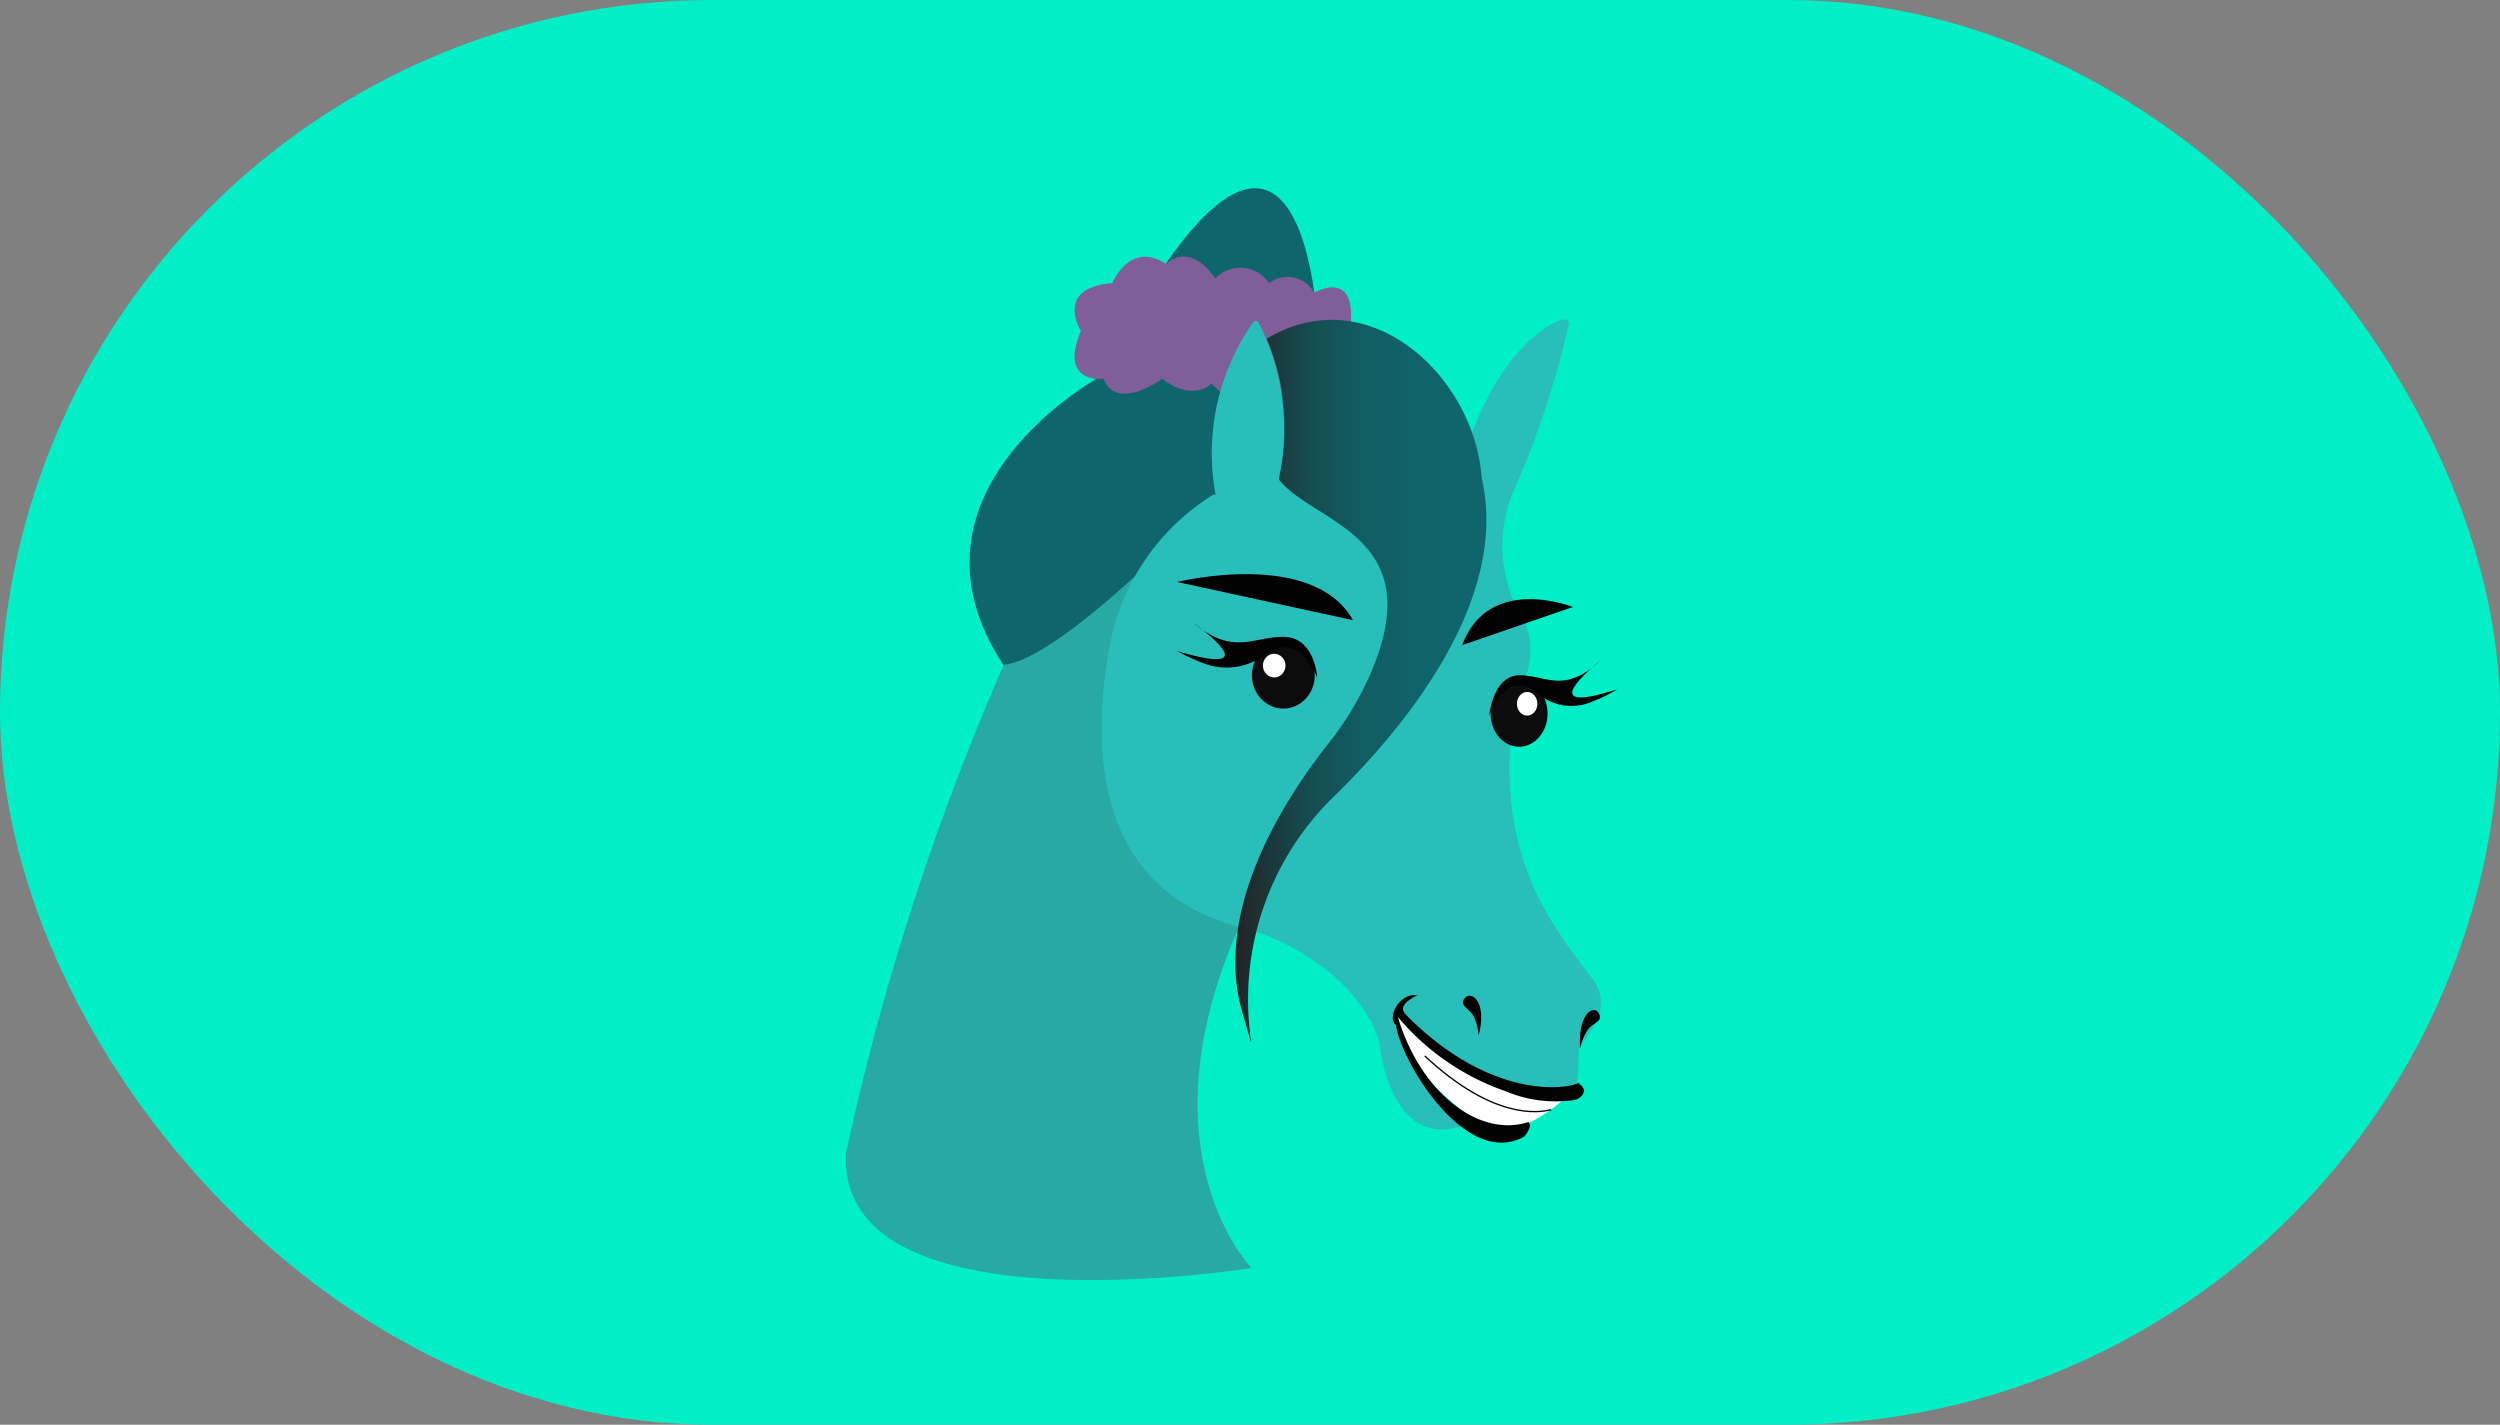 <svg xmlns="http://www.w3.org/2000/svg" xmlns:xlink="http://www.w3.org/1999/xlink" viewBox="0 0 93 53"><rect x="0" y="0" width="93" height="53" fill="#808080" stroke="none"/><defs><style>.cls-1{fill:#00efc7;}.cls-2{fill:#0e666c;}.cls-3{fill:#7f5e9a;}.cls-4{fill:#26aaa3;}.cls-5{fill:#28bfbb;}.cls-6{fill:#0c0c0c;}.cls-7{fill:#fff;}.cls-8{fill:none;stroke:#000;stroke-miterlimit:10;stroke-width:0.05px;}.cls-9{fill:url(#linear-gradient);}</style><linearGradient id="linear-gradient" x1="55.29" y1="25.37" x2="45.95" y2="25.37" gradientUnits="userSpaceOnUse"><stop offset="0" stop-color="#0e666c"/><stop offset="0.3" stop-color="#0f6369"/><stop offset="0.52" stop-color="#115b60"/><stop offset="0.7" stop-color="#154d51"/><stop offset="0.86" stop-color="#1b383b"/><stop offset="1" stop-color="#222223"/><stop offset="1"/></linearGradient></defs><title>Asset 9</title><g id="Layer_2" data-name="Layer 2"><g id="icons"><g id="icon_horse"><rect id="bg" class="cls-1" width="93" height="53" rx="26.5"/><g id="head"><g id="hair"><path id="hair_main" class="cls-2" d="M37.34,24.76C33.06,18.27,40.94,14,40.94,14c10.89-21.5,9.89,12.5,3,22.24C39.53,42.54,37.34,24.76,37.34,24.76Z"/><path id="scrunchie" class="cls-3" d="M43.38,9.82c-1.35-.89-2,.71-2,.71-2.18.18-1.17,1.78-1.17,1.78-.84,2,.84,1.78.84,1.78.5,1.25,2.18,0,2.18,0,1.17.89,1.84.18,1.84.18,1.51,1.6,2.18.18,2.18.18,1.68.71,2-.71,2-.71,1.51-.18,1-1.74,1-1.74.15-2-1.36-1.11-1.36-1.11a1.14,1.14,0,0,0-1.68-.36,1.29,1.29,0,0,0-2-.17C44.21,8.93,43.38,9.82,43.38,9.82Z"/></g><g id="neck"><path id="neck_main" class="cls-4" d="M46.56,47.17s-4.19-4.27-.47-12.68l-1.85-15s-4.89,5.06-6.9,5.24A96.32,96.32,0,0,0,31.47,42.9C31.14,49.66,46.56,47.17,46.56,47.17Z"/></g><g id="head-2" data-name="head"><path id="head_main" class="cls-5" d="M54.27,17.65c1.14-4.39,3.34-5.71,3.95-5.77a.13.13,0,0,1,.14.16,32.69,32.69,0,0,1-2.08,6.28A5.24,5.24,0,0,0,56.17,22a2.87,2.87,0,0,0,.3.63,2.9,2.9,0,0,1,.34,2.38.88.88,0,0,1-.05.15,10.61,10.61,0,0,0-.61,3.35c0,3.9,1.63,6,3.1,7.91a1.49,1.49,0,0,1,.06,1.72l-.59.9c0,.54,0,.91-.06,1.17a.52.52,0,0,1-.53.5,9.7,9.7,0,0,1-5.38-2,3.69,3.69,0,0,0,1.67,2.73.28.28,0,0,1-.1.47c-2.33.68-2.91-2.18-3-3.09A3.09,3.09,0,0,0,51,38a6.52,6.52,0,0,0-1.77-2,8.67,8.67,0,0,0-3.16-1.53C40.58,33,40.64,27.55,41.27,24.1a8.41,8.41,0,0,1,3.87-5.7l.08,0A8.47,8.47,0,0,1,46.61,12a.12.12,0,0,1,.21,0,8.8,8.8,0,0,1,.75,5.86C51.09,13.38,54.27,17.65,54.27,17.65Z"/><g id="nostril_left"><path d="M55,38.54c.33-1.24-.24-1.7-.5-1.42s.18.39.33.71A1.85,1.85,0,0,1,55,38.54Z"/></g><g id="nostril_right"><path d="M58.78,39c-.09-1.28.5-1.64.69-1.31s-.24.35-.42.64A2,2,0,0,0,58.78,39Z"/></g><g id="eye_left"><ellipse id="eye_main" class="cls-6" cx="47.74" cy="25.12" rx="1.17" ry="1.24"/><path id="lashes" d="M44.38,23.16c1.51,1.25,2.18.53,3.36.53S49,25.21,49,25.21c-.62-1.51-1.52-1.18-2-.81h0a2.39,2.39,0,0,1-2.21.28,7.4,7.4,0,0,1-1-.46C47.4,25.29,44.38,23.16,44.38,23.16Z"/><ellipse id="eye_highlight" class="cls-7" cx="47.4" cy="24.76" rx="0.42" ry="0.44"/></g><g id="eye_right"><ellipse id="eye_main-2" data-name="eye_main" class="cls-6" cx="56.51" cy="26.54" rx="1.06" ry="1.24"/><path id="lashes-2" data-name="lashes" d="M59.53,24.58c-1.36,1.25-2,.54-3,.54s-1.13,1.51-1.13,1.51c.56-1.51,1.37-1.18,1.83-.81h0a1.93,1.93,0,0,0,2,.28,5.12,5.12,0,0,0,.93-.46C56.81,26.72,59.53,24.58,59.53,24.58Z"/><ellipse id="eye_highlight-2" data-name="eye_highlight" class="cls-7" cx="56.81" cy="26.18" rx="0.38" ry="0.44"/></g><path id="teeth" class="cls-7" d="M58.44,40.66c-1.73,1.62-2.91,1.44-2.91,1.44C51.84,39.79,52,37.83,52,37.83,55.73,41.19,58.44,40.66,58.44,40.66Z"/><path id="teeth_line" class="cls-8" d="M53,39.28c2.52,2.35,4.19,2.13,4.7,2"/><path id="lips" d="M52.77,37c-.93.45-.47.71-.42.8,3,3,5.74,2.77,6.37,2.49.5.36-.09.62-.09.62A4.77,4.77,0,0,1,56,40.59,9.1,9.1,0,0,1,52,37.83c.83,2.79,3,4.51,4.86,3.91.17.18-.16.54-.16.54-2.17,1.22-4.59-2.81-4.77-4.15-.34-.25.09-1.18.77-1.11Z"/><path id="eyebrow_right" d="M54.39,24c1-2.67,4.12-1.42,4.12-1.42"/><path id="eyebrow_left" d="M50.33,23.07c-1.5-2.67-6.54-1.42-6.54-1.42"/><path id="bangs" class="cls-9" d="M47.57,17.83c1.29,1.66,5.72,2.06,3.36,7.35a11.84,11.84,0,0,1-1.55,2.53c-1.28,1.62-4.36,6-3.15,10,.26.89.32,1.17.31,1a10.52,10.52,0,0,1,3-9c2.51-2.43,6.65-7.27,5.58-11.92-.26-3.78-4.19-7.47-8-5.19A8.4,8.4,0,0,1,47.57,17.83Z"/></g></g></g></g></g></svg>